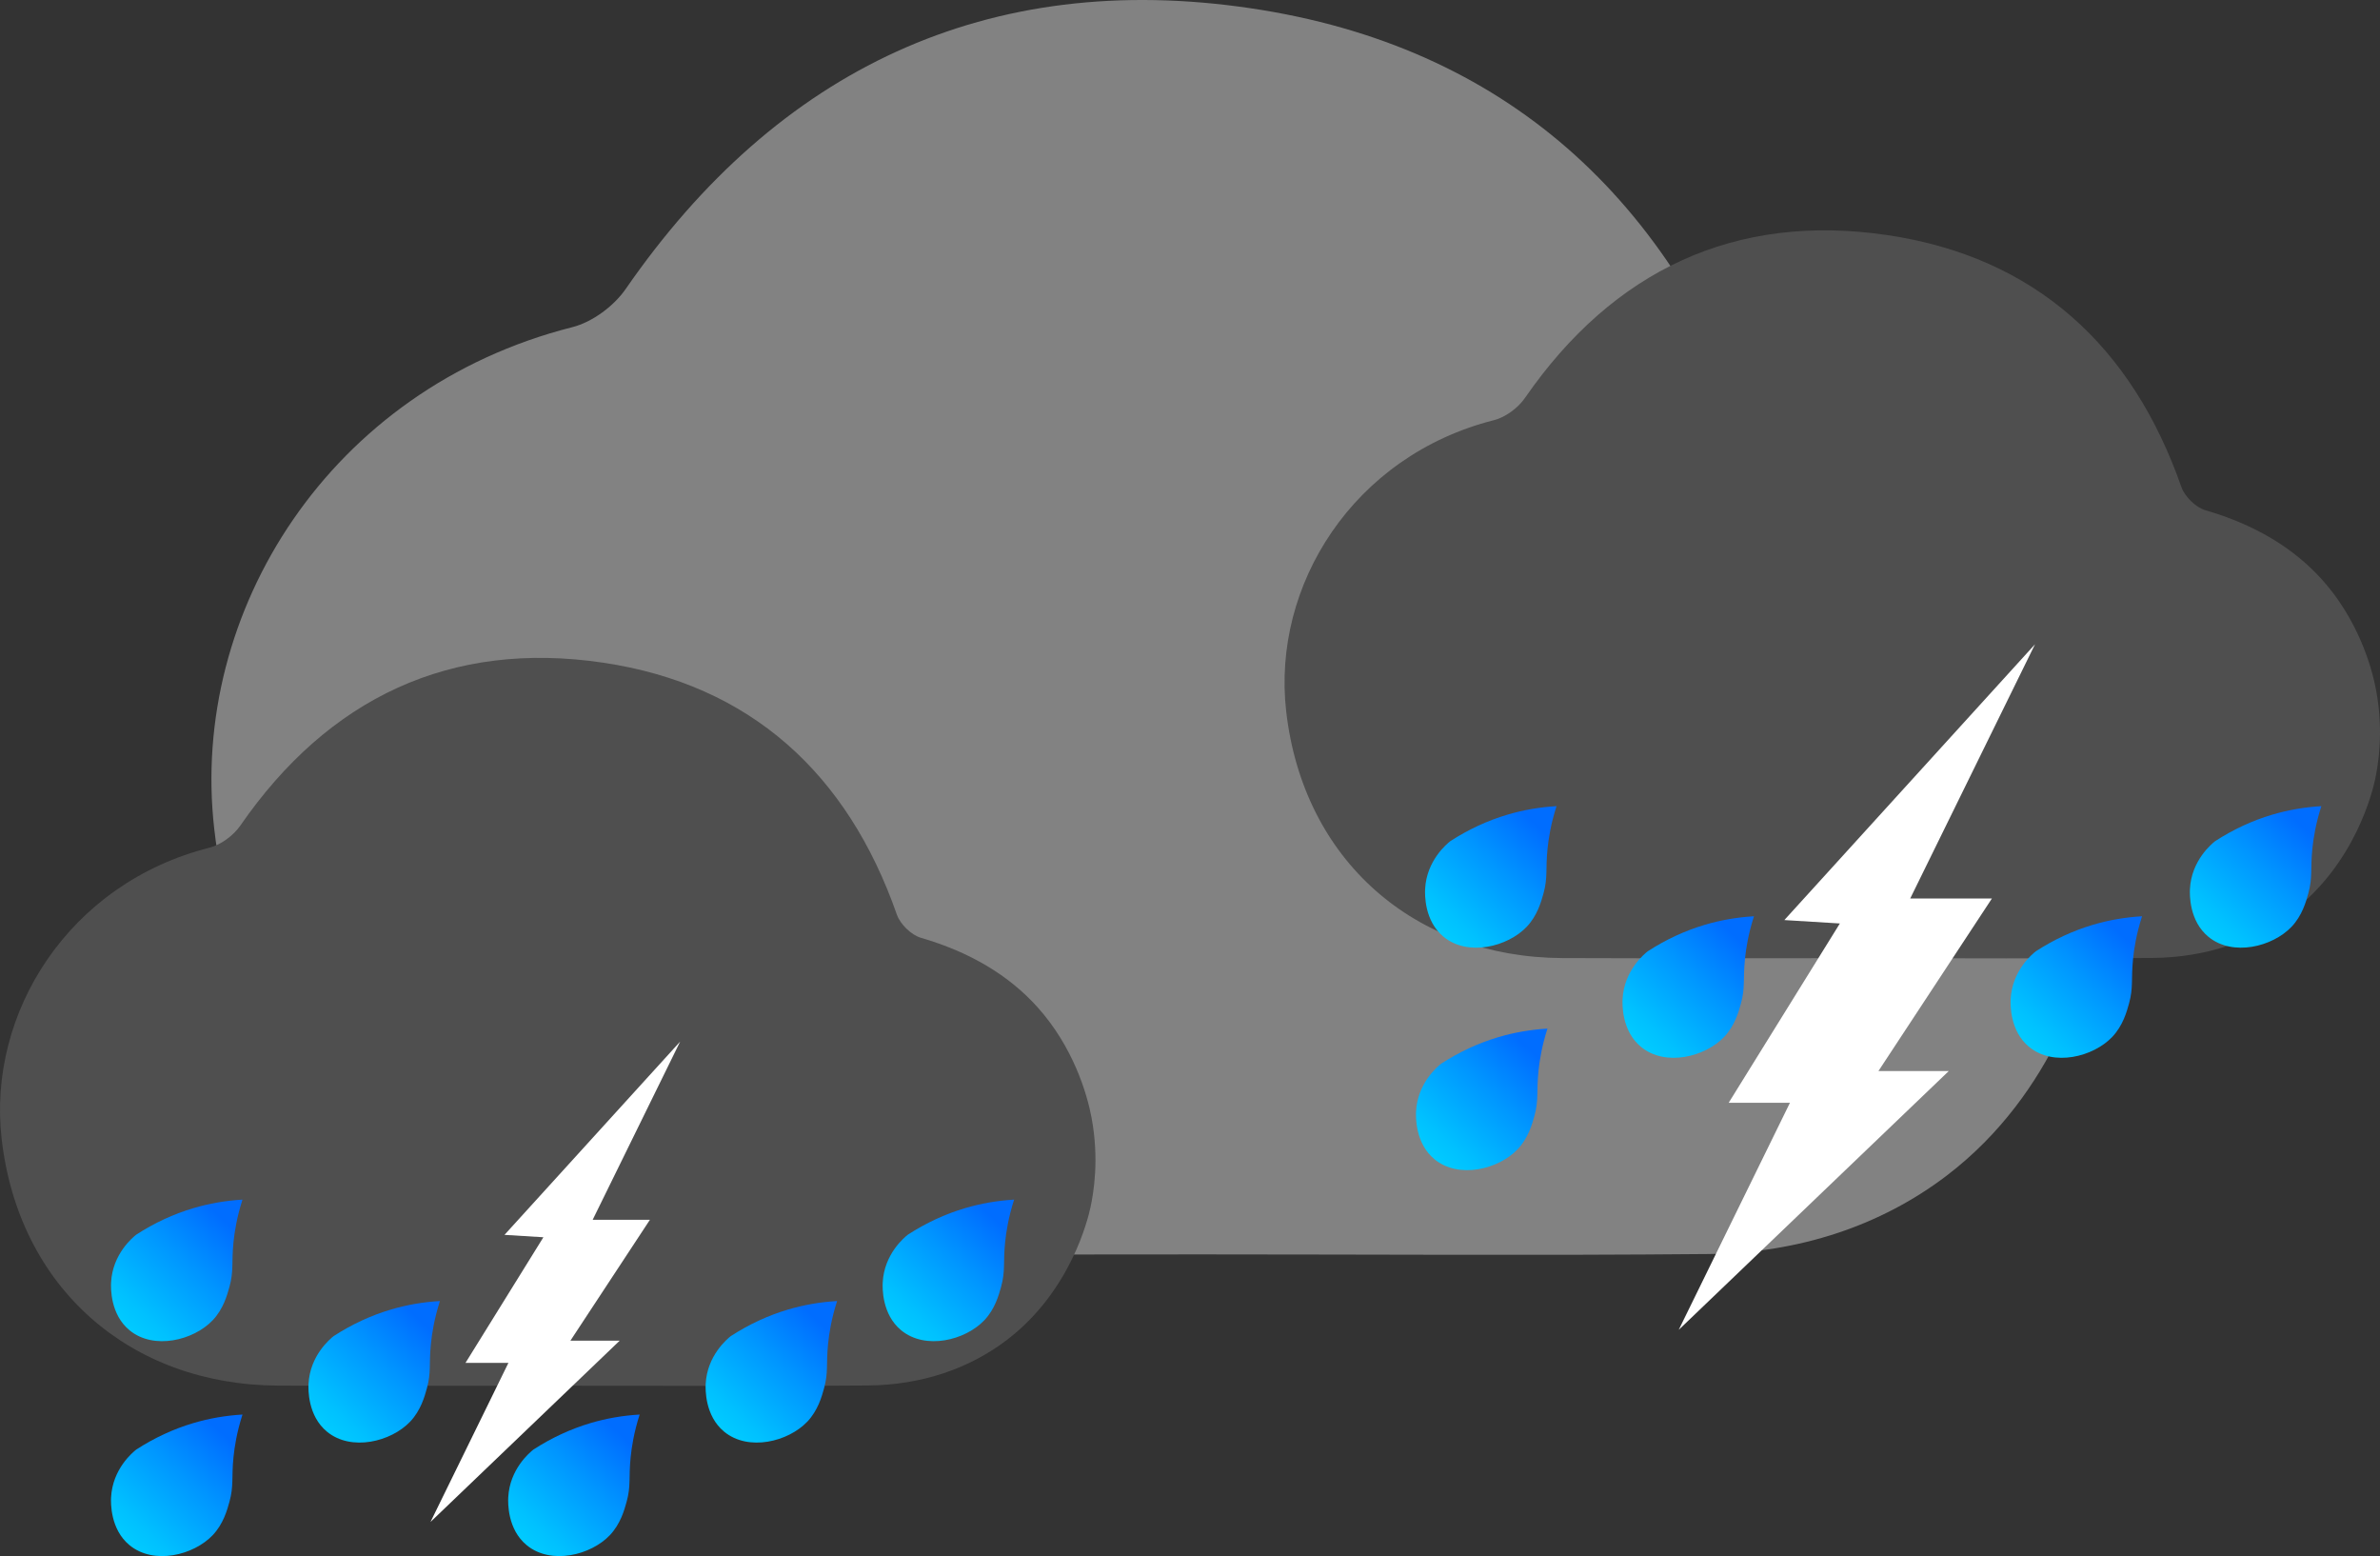 <svg xmlns="http://www.w3.org/2000/svg" xmlns:xlink="http://www.w3.org/1999/xlink" viewBox="0 0 14914.66 9748.78"><rect x="0" y="0" width="14914.66" height="9748.78" fill="#333333" stroke="none"/><defs><style>.cls-1{fill:#828282;}.cls-2{fill:#4f4f4f;}.cls-3{fill:#fff;}.cls-4{fill:url(#Dégradé_sans_nom_18);}.cls-5{fill:url(#Dégradé_sans_nom_18-2);}.cls-6{fill:url(#Dégradé_sans_nom_18-3);}.cls-7{fill:url(#Dégradé_sans_nom_18-4);}.cls-8{fill:url(#Dégradé_sans_nom_18-5);}.cls-9{fill:url(#Dégradé_sans_nom_18-6);}.cls-10{fill:url(#Dégradé_sans_nom_18-7);}.cls-11{fill:url(#Dégradé_sans_nom_18-8);}.cls-12{fill:url(#Dégradé_sans_nom_18-9);}.cls-13{fill:url(#Dégradé_sans_nom_18-10);}.cls-14{fill:url(#Dégradé_sans_nom_18-11);}</style><linearGradient id="Dégradé_sans_nom_18" x1="4883.62" y1="7508.47" x2="5242.11" y2="6474.86" gradientTransform="translate(4170.54 -471.21) rotate(24)" gradientUnits="userSpaceOnUse"><stop offset="0" stop-color="#00d1ff"/><stop offset="0.19" stop-color="#00c1ff"/><stop offset="0.57" stop-color="#0096ff"/><stop offset="0.9" stop-color="#006dff"/></linearGradient><linearGradient id="Dégradé_sans_nom_18-2" x1="4128.56" y1="8540.01" x2="4487.04" y2="7506.4" xlink:href="#Dégradé_sans_nom_18"/><linearGradient id="Dégradé_sans_nom_18-3" x1="3287.4" y1="9692.89" x2="3645.88" y2="8659.28" xlink:href="#Dégradé_sans_nom_18"/><linearGradient id="Dégradé_sans_nom_18-4" x1="1854.81" y1="9552.27" x2="2213.3" y2="8518.66" xlink:href="#Dégradé_sans_nom_18"/><linearGradient id="Dégradé_sans_nom_18-5" x1="466.06" y1="9475.13" x2="824.55" y2="8441.52" xlink:href="#Dégradé_sans_nom_18"/><linearGradient id="Dégradé_sans_nom_18-6" x1="1013.65" y1="10705.14" x2="1372.14" y2="9671.53" xlink:href="#Dégradé_sans_nom_18"/><linearGradient id="Dégradé_sans_nom_18-7" x1="7501.19" y1="5170.39" x2="7859.68" y2="4136.78" xlink:href="#Dégradé_sans_nom_18"/><linearGradient id="Dégradé_sans_nom_18-8" x1="6986.3" y1="3873.95" x2="7344.79" y2="2840.34" xlink:href="#Dégradé_sans_nom_18"/><linearGradient id="Dégradé_sans_nom_18-9" x1="8397.25" y1="4000.96" x2="8755.74" y2="2967.35" xlink:href="#Dégradé_sans_nom_18"/><linearGradient id="Dégradé_sans_nom_18-10" x1="10619.03" y1="3011.84" x2="10977.51" y2="1978.23" xlink:href="#Dégradé_sans_nom_18"/><linearGradient id="Dégradé_sans_nom_18-11" x1="11364.88" y1="1924.64" x2="11723.37" y2="891.03" xlink:href="#Dégradé_sans_nom_18"/></defs><g id="Calque_2" data-name="Calque 2"><g id="Orage"><path class="cls-1" d="M13102.61,5933.78c-24.8,114.5-210,906-907.28,1434.37-407.32,308.65-918.78,482.94-1494.69,488.26-1056.31,9.76-2112.78,2.28-3169.19,2.31-1067.64,0-2135.3,3.61-3202.92-.93C2728.31,7851,1525.82,6800.26,1342.51,5192c-154.87-1358.64,724.25-2757.41,2244.2-3142.41,124.91-31.64,260-131.69,334.08-238.85C4873.91,432,6192.15-192.57,7838.65,51.91c1592.91,236.53,2640.41,1197.14,3173.16,2720.66,36.06,103.12,155.5,219.63,259.45,249.87,524.6,152.57,945.61,400.26,1259.35,749.24,384,427.13,534.61,930.2,583.66,1192.45C13198.72,5415.67,13136.13,5778.94,13102.61,5933.78Z"/><path class="cls-2" d="M6833.59,7564.36c-14.38,66.44-121.85,525.7-526.41,832.25-236.34,179.08-533.1,280.21-867.25,283.29-612.89,5.67-1225.87,1.32-1838.81,1.34-619.47,0-1238.94,2.1-1858.39-.53C814.26,8676.76,116.55,8067.11,10.19,7134c-89.85-788.31,420.23-1599.9,1302.12-1823.28,72.48-18.35,150.87-76.4,193.85-138.58,553-800,1317.87-1162.36,2273.2-1020.5,924.23,137.23,1532,694.59,1841.12,1578.57,20.92,59.83,90.22,127.43,150.53,145,304.39,88.53,548.66,232.24,730.7,434.73,222.8,247.82,310.19,539.72,338.65,691.88C6889.36,7263.75,6853,7474.52,6833.59,7564.36Z"/><path class="cls-2" d="M14883.37,4885.92c-14.39,66.44-121.86,525.69-526.41,832.25-236.34,179.08-533.1,280.21-867.25,283.29-612.89,5.66-1225.87,1.32-1838.82,1.34-619.46,0-1238.93,2.09-1858.38-.54C8864,5998.32,8166.33,5388.66,8060,4455.52c-89.85-788.3,420.22-1599.89,1302.12-1823.27,72.48-18.36,150.86-76.41,193.84-138.58,553-800,1317.88-1162.36,2273.21-1020.51,924.23,137.24,1532,694.6,1841.11,1578.58,20.93,59.82,90.23,127.43,150.54,145,304.38,88.52,548.66,232.24,730.7,434.72,222.8,247.83,310.19,539.72,338.65,691.88C14939.13,4585.3,14902.82,4796.08,14883.37,4885.92Z"/><path class="cls-3" d="M12752.88,4036.15l-1571,1728,347.94,21.34q-348.44,561.78-696.89,1123.55h384L10520,8331.26l1692.45-1621.33h-440.89L12482.66,5629h-512Z"/><path class="cls-3" d="M4262.22,6525.63,3161.48,7736.33l243.78,14.95L2917,8538.48H3186L2697.77,9535,3883.56,8399h-308.9l498.23-757.31H3714.16Z"/><path class="cls-4" d="M6355.16,7515.61q-158.77,9.29-307.27,53.24-187.53,55.5-358.7,166.29c-20.35,16-148.76,120.77-157.59,300.09-1.57,31.92-5.88,198.94,115.89,299,152.51,125.26,401.62,62.29,520.66-62.61,67-70.26,91.29-158.55,105.28-209.32,27.87-101.17,12.25-150.11,25.31-279.63C6305.14,7719.11,6319.38,7626.86,6355.16,7515.61Z"/><path class="cls-5" d="M5245.83,8150.9q-158.78,9.29-307.27,53.23-187.53,55.52-358.7,166.3c-20.35,16-148.76,120.77-157.59,300.08-1.57,31.93-5.88,198.95,115.88,299,152.52,125.27,401.63,62.3,520.67-62.6,67-70.26,91.28-158.55,105.27-209.33,27.87-101.16,12.26-150.1,25.31-279.62C5195.81,8354.4,5210.05,8262.15,5245.83,8150.9Z"/><path class="cls-6" d="M4008.49,8862q-158.76,9.29-307.27,53.24-187.51,55.5-358.69,166.29c-20.36,16-148.77,120.77-157.59,300.09-1.57,31.92-5.89,198.94,115.88,299,152.51,125.27,401.62,62.3,520.67-62.6,67-70.26,91.28-158.55,105.27-209.32,27.87-101.17,12.25-150.11,25.31-279.63C3958.47,9065.51,3972.71,8973.26,4008.49,8862Z"/><path class="cls-7" d="M2756.94,8150.9q-158.78,9.29-307.27,53.23-187.53,55.52-358.7,166.3c-20.35,16-148.76,120.77-157.59,300.08-1.57,31.93-5.88,198.95,115.88,299,152.52,125.27,401.63,62.3,520.67-62.6,67-70.26,91.29-158.55,105.27-209.33,27.87-101.16,12.26-150.1,25.31-279.62C2706.92,8354.4,2721.16,8262.15,2756.94,8150.9Z"/><path class="cls-8" d="M1519.6,7515.61q-158.76,9.29-307.27,53.24-187.51,55.5-358.69,166.29c-20.36,16-148.77,120.77-157.59,300.09-1.57,31.92-5.89,198.94,115.88,299,152.52,125.26,401.62,62.29,520.67-62.61,67-70.26,91.28-158.55,105.27-209.32,27.87-101.17,12.25-150.11,25.31-279.63C1469.58,7719.11,1483.82,7626.86,1519.6,7515.61Z"/><path class="cls-9" d="M1519.6,8862q-158.76,9.29-307.27,53.24-187.51,55.5-358.69,166.29c-20.36,16-148.77,120.77-157.59,300.09-1.57,31.92-5.89,198.94,115.88,299,152.52,125.27,401.62,62.3,520.67-62.6,67-70.26,91.28-158.55,105.27-209.32,27.87-101.17,12.25-150.11,25.31-279.63C1469.58,9065.51,1483.82,8973.26,1519.6,8862Z"/><path class="cls-10" d="M9697.38,6444.23q-158.76,9.29-307.27,53.24-187.53,55.5-358.69,166.29c-20.36,16-148.77,120.78-157.59,300.09-1.57,31.92-5.89,198.94,115.88,299,152.51,125.26,401.62,62.29,520.66-62.61,67-70.25,91.29-158.55,105.28-209.32,27.87-101.17,12.25-150.11,25.31-279.63C9647.36,6647.73,9661.6,6555.48,9697.38,6444.23Z"/><path class="cls-11" d="M9754.27,5050.46q-158.76,9.27-307.27,53.23-187.53,55.5-358.7,166.29c-20.35,16.05-148.76,120.78-157.58,300.09-1.58,31.93-5.89,199,115.88,299,152.51,125.27,401.62,62.29,520.66-62.61,67-70.25,91.29-158.55,105.28-209.32,27.87-101.17,12.25-150.11,25.31-279.63C9704.25,5254,9718.49,5161.71,9754.27,5050.46Z"/><path class="cls-12" d="M10991.6,5740.33q-158.76,9.29-307.27,53.23-187.52,55.5-358.69,166.29c-20.36,16-148.77,120.78-157.59,300.09-1.57,31.93-5.89,199,115.88,299,152.52,125.27,401.62,62.29,520.67-62.6,67-70.26,91.28-158.55,105.27-209.33,27.87-101.17,12.25-150.1,25.31-279.62C10941.58,5943.83,10955.82,5851.58,10991.6,5740.33Z"/><path class="cls-13" d="M13423.6,5740.33q-158.76,9.29-307.27,53.23-187.52,55.5-358.69,166.29c-20.36,16-148.77,120.78-157.59,300.09-1.57,31.93-5.89,199,115.88,299,152.52,125.27,401.62,62.29,520.67-62.6,67-70.26,91.28-158.55,105.27-209.33,27.87-101.17,12.25-150.1,25.31-279.62C13373.58,5943.83,13387.82,5851.58,13423.6,5740.33Z"/><path class="cls-14" d="M14547.16,5050.46q-158.78,9.27-307.27,53.23-187.53,55.5-358.7,166.29c-20.35,16.05-148.76,120.78-157.59,300.09-1.57,31.93-5.88,199,115.89,299,152.51,125.27,401.62,62.29,520.66-62.61,67-70.25,91.29-158.55,105.28-209.32,27.87-101.17,12.25-150.11,25.31-279.63C14497.14,5254,14511.38,5161.71,14547.16,5050.46Z"/></g></g></svg>